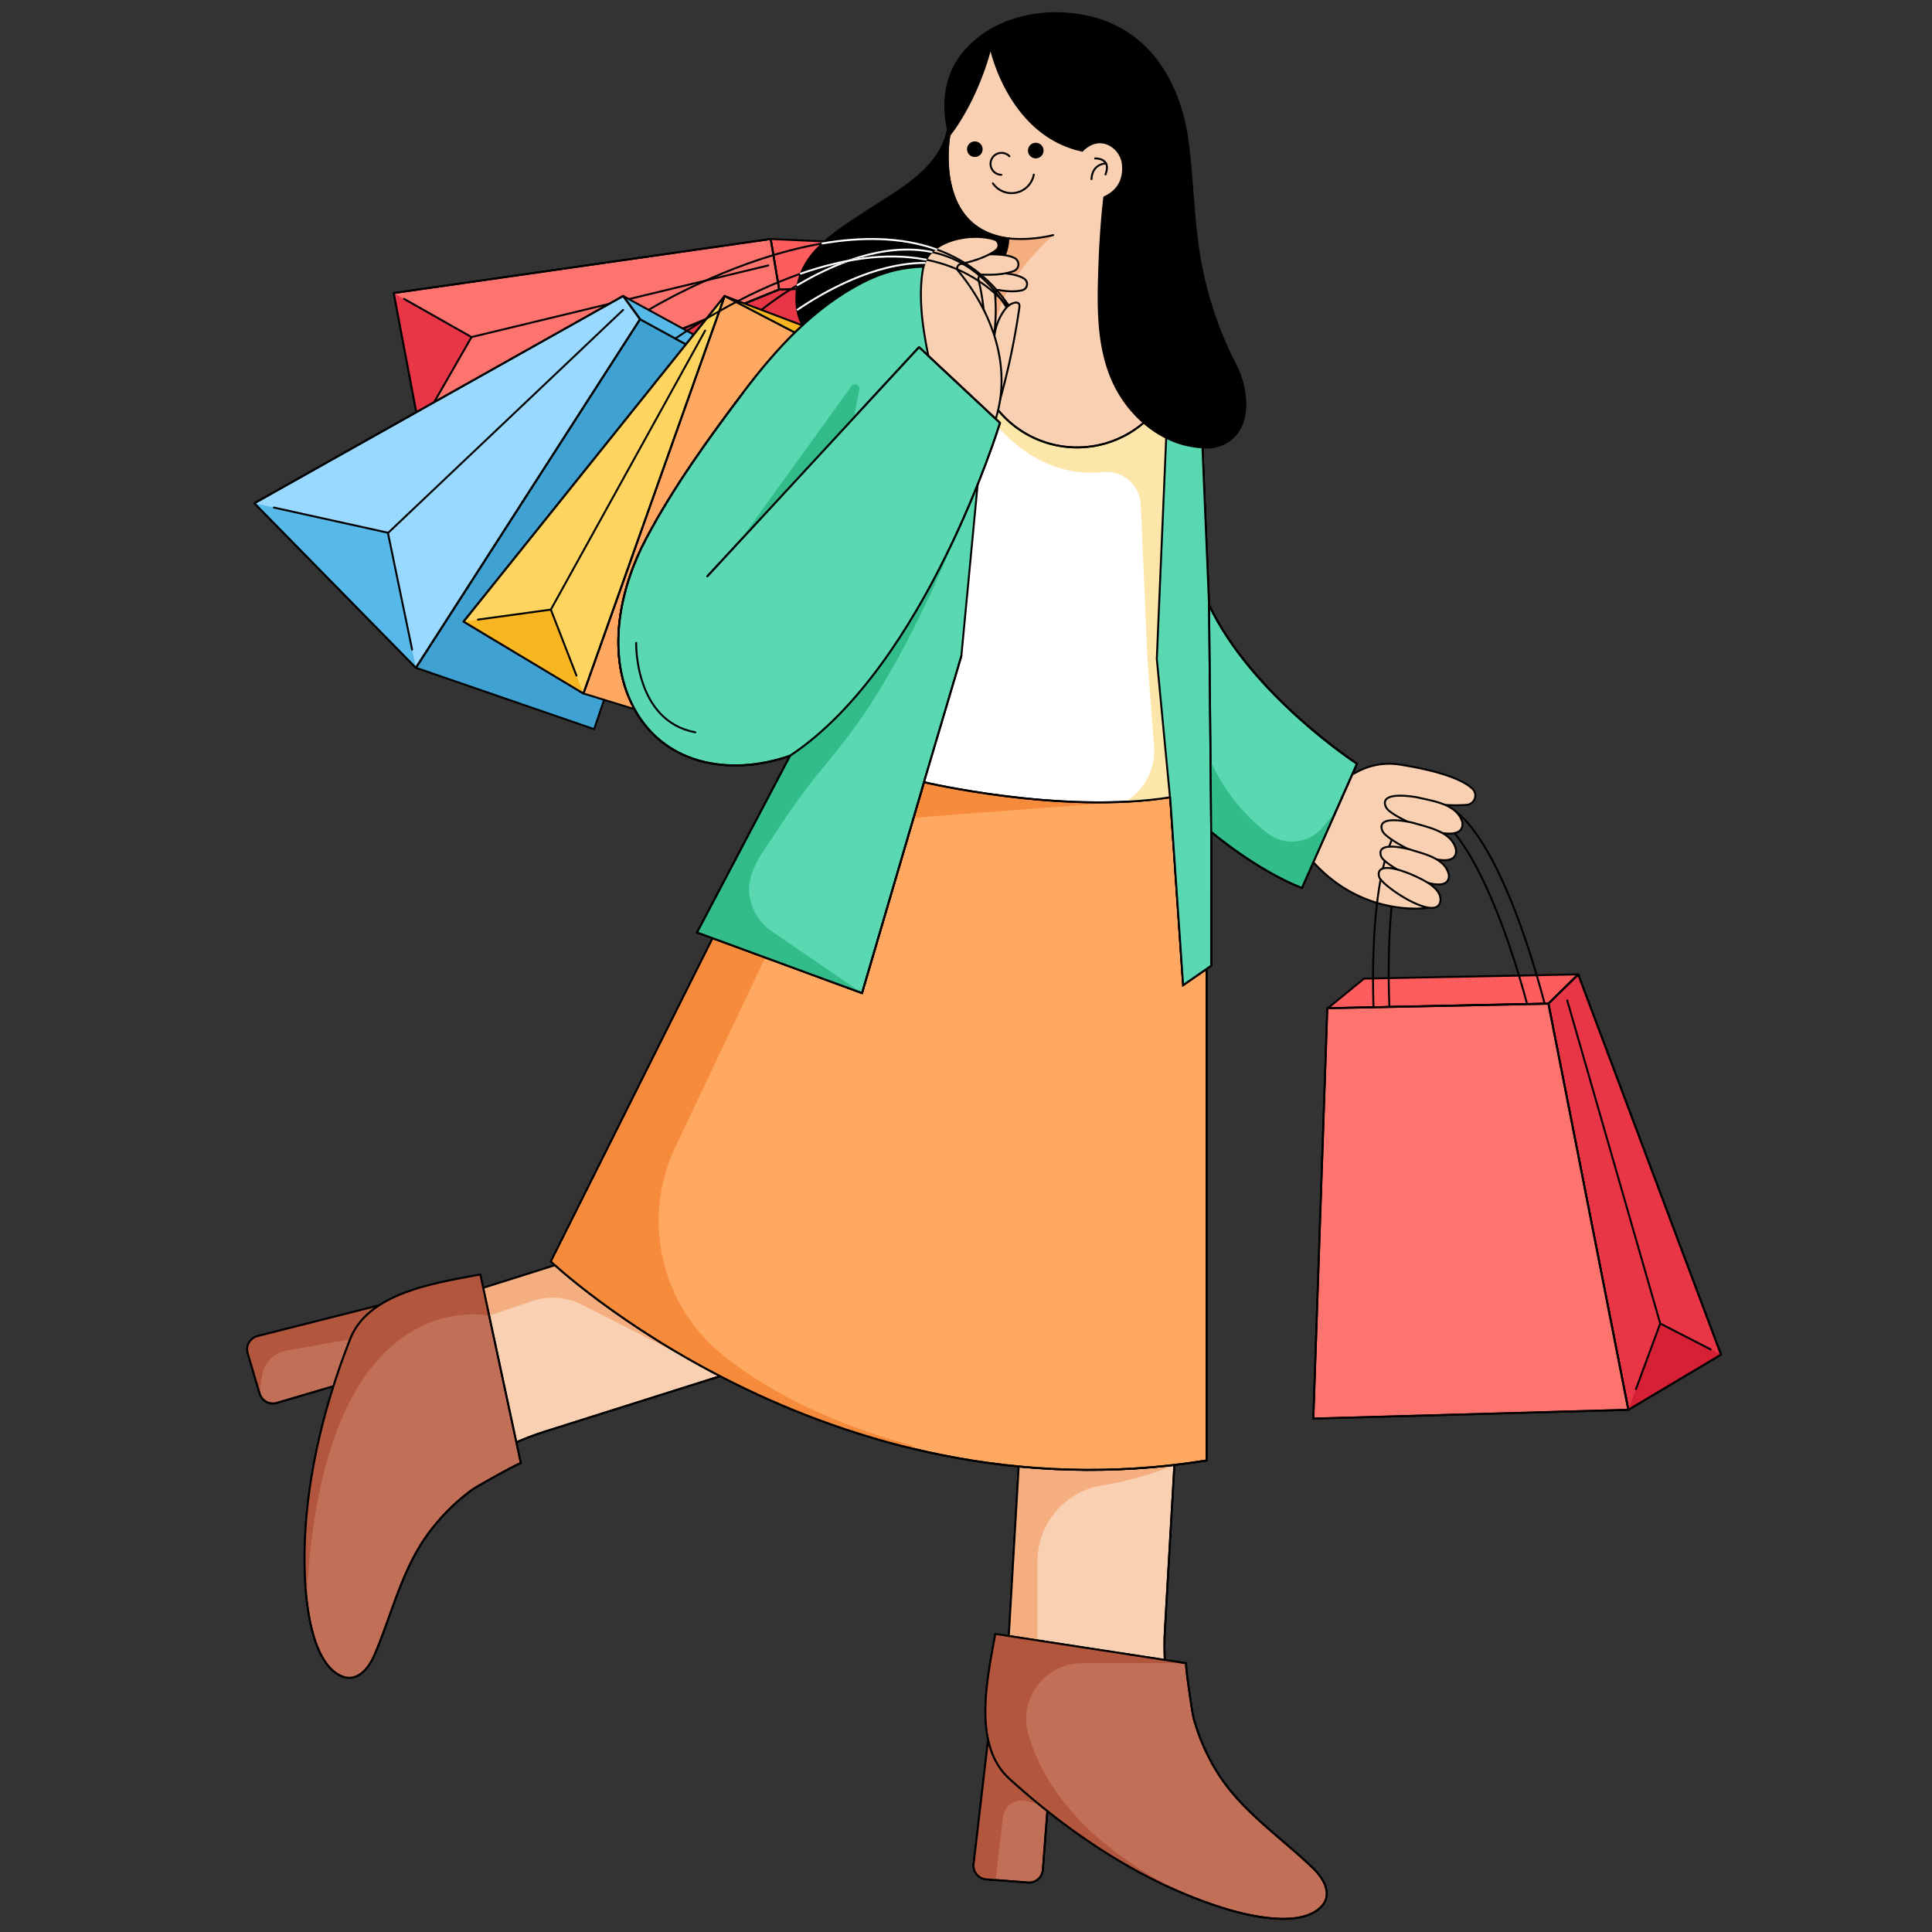 <svg id="图层_1" data-name="图层 1" xmlns="http://www.w3.org/2000/svg" viewBox="0 0 1000 1000"><rect x="0" y="0" width="1000" height="1000" fill="#333333" stroke="none"/><defs><style>.cls-1{fill:#ff5c5d;}.cls-1,.cls-10,.cls-11,.cls-13,.cls-16,.cls-18,.cls-19,.cls-2,.cls-20,.cls-23,.cls-3,.cls-4,.cls-6,.cls-7,.cls-8,.cls-9{stroke:#000;}.cls-1,.cls-10,.cls-11,.cls-13,.cls-19,.cls-2,.cls-20,.cls-22,.cls-23,.cls-3,.cls-4,.cls-6,.cls-7,.cls-8,.cls-9{stroke-linecap:round;stroke-linejoin:round;}.cls-18,.cls-2,.cls-22{fill:none;}.cls-3,.cls-5{fill:#e83647;}.cls-4{fill:#fc746d;}.cls-6{fill:#40a2d3;}.cls-24,.cls-7{fill:#57b9ea;}.cls-9{fill:#ffa861;}.cls-10,.cls-21{fill:#f7b521;}.cls-11{fill:#f9d0b2;}.cls-12{fill:#f4ae7f;}.cls-13{fill:#c17057;}.cls-14{fill:#b2563d;}.cls-15{fill:#f78b3c;}.cls-16{fill:#fff;}.cls-16,.cls-18{stroke-miterlimit:10;}.cls-17{fill:#fce6a9;}.cls-19{fill:#59d8b1;}.cls-20{fill:#ffd55f;}.cls-22{stroke:#fff;}.cls-23{fill:#99d8ff;}.cls-25{fill:#c9112b;opacity:0.59;}.cls-26{fill:#31bc8a;}.cls-27{fill:#606060;}</style></defs><polygon class="cls-1" points="816.91 504.35 706.02 506.52 687.26 521.85 801.46 519.42 816.91 504.35"/><path class="cls-2" d="M719.7,533c-3.79-65.67,4.46-113.62,22.51-116.49,19.57-3.1,44.59,47.7,61.59,120.19"/><polygon class="cls-3" points="353.43 170.09 389.23 214.12 441.87 148.69 403.28 149.82 353.43 170.09"/><polygon class="cls-1" points="398.9 123.7 441.87 125.68 441.87 148.69 403.28 149.82 398.9 123.7"/><polygon class="cls-4" points="203.81 151.68 217.74 225.24 403.28 149.82 398.9 123.7 203.81 151.68"/><polygon class="cls-5" points="203.81 151.68 244.06 174.47 224.71 208.18 215.49 213.36 203.81 151.68"/><polygon class="cls-2" points="203.81 151.68 217.74 225.24 403.28 149.82 398.9 123.7 203.81 151.68"/><polyline class="cls-2" points="209.2 154.74 244.06 174.47 397.65 137.39"/><polygon class="cls-6" points="307.51 377.42 215.26 345.64 331.29 165.22 372.13 187.6 307.51 377.42"/><polygon class="cls-7" points="322.53 153.21 365 176.41 372.13 187.6 331.29 165.22 322.53 153.21"/><path class="cls-8" d="M518.35,166.43c-3.89,4.23-44.09,1.63-48.83,4.78a51.44,51.44,0,0,1-32.94,8.28c-6.43-.65-13.21-2.7-18-7.2-5.56-5.22-6.79-13.41-6.27-20.71,1.5-20.72,20.09-31.38,35.58-41.67,17.57-11.68,41.67-23.3,43.27-47.32C491.14,62.59,553.15,128.66,518.35,166.43Z"/><polygon class="cls-9" points="388.83 385.62 301.98 358.95 375.08 153.21 418.43 175.76 388.83 385.62"/><polygon class="cls-10" points="375.08 153.21 425.93 179.66 415.33 168.43 375.08 153.21"/><path class="cls-11" d="M345.64,636.45l-183.1,57.76L212.24,795s18.52-38.24,70.54-54.27l102.5-32.4Z"/><path class="cls-12" d="M287.29,654.9h0l-37.19,11.69,3.11,14.46,21.72-7.49a34,34,0,0,1,26.57,1.86l55.57,28.35h0C319,682.18,294.42,661.27,287.29,654.9Z"/><path class="cls-2" d="M345.64,636.45l-183.1,57.76L212.24,795s18.52-38.24,70.54-54.27l102.5-32.4Z"/><path class="cls-13" d="M134.37,721.28l-6.12-20.74a7.15,7.15,0,0,1,5.11-9l62.84-15.9L181.08,715l-37.82,11.17A7.17,7.17,0,0,1,134.37,721.28Z"/><path class="cls-14" d="M196.2,675.68h0l-62.84,15.9a7.15,7.15,0,0,0-5.11,9l6.12,20.74,1.25-9.13a15.4,15.4,0,0,1,12.54-13.08l33-5.9C184.11,685.67,189.49,680,196.2,675.68Z"/><path class="cls-2" d="M134.37,721.28l-6.12-20.74a7.15,7.15,0,0,1,5.11-9l62.84-15.9L181.08,715l-37.82,11.17A7.17,7.17,0,0,1,134.37,721.28Z"/><path class="cls-13" d="M248.61,659.69l21,97.71c-.15-.74-23.16,12.17-25.13,13.61a106.17,106.17,0,0,0-22.69,22.6c-13.82,18.73-18.93,42-28,63.09-2.88,6.67-8.82,14.39-17,10.89-14.46-6.15-17.9-33.91-18.72-47.06-2.65-42.87,7.59-87.68,23.18-127.36C190.72,668.84,225.94,664,248.61,659.69Z"/><path class="cls-14" d="M253.2,681.05c-2.67-12.44-4.59-21.36-4.59-21.36-22.67,4.33-57.89,9.15-67.45,33.48-15.59,39.68-25.83,84.49-23.18,127.36.15,2.3.37,5.06.72,8.07C166.27,661,253.2,681.05,253.2,681.05Z"/><path class="cls-2" d="M248.61,659.69l21,97.71c-.15-.74-23.16,12.17-25.13,13.61a106.17,106.17,0,0,0-22.69,22.6c-13.82,18.73-18.93,42-28,63.09-2.88,6.67-8.82,14.39-17,10.89-14.46-6.15-17.9-33.91-18.72-47.06-2.65-42.87,7.59-87.68,23.18-127.36C190.72,668.84,225.94,664,248.61,659.69Z"/><path class="cls-11" d="M528,746.78,516.8,938.45l111.86-10.6S599.51,896.94,603,842.62l6.18-107.32Z"/><path class="cls-12" d="M527.26,759h0l-5.11,87.77L537,849.07V808.18a39.81,39.81,0,0,1,33.67-39.39,169.41,169.41,0,0,0,37.28-10.57h0A379.64,379.64,0,0,1,527.26,759Z"/><path class="cls-2" d="M528,746.78,516.8,938.45l111.86-10.6S599.51,896.94,603,842.62l6.18-107.32Z"/><path class="cls-9" d="M378,467.27,285.12,652.93s142.14,134.89,339.4,103V472.84l-12.4-70.19-157.3-17Z"/><path class="cls-9" d="M378,467.27,285.12,652.93s142.14,134.89,339.4,103V472.84l-12.4-70.19-157.3-17Z"/><path class="cls-15" d="M349.57,593.67l46.53-98.09-27.3-10L285.12,652.93s72.27,68.57,185.25,96.37l2.71-.84c-46.3-12.6-77.78-30-99.15-47.25A89.18,89.18,0,0,1,349.57,593.67Z"/><path class="cls-15" d="M478.27,404.81l-5.43,18.44,109.93-8.32-24,.17A456.64,456.64,0,0,1,478.27,404.81Z"/><path class="cls-2" d="M378,467.27,285.12,652.93s142.14,134.89,339.4,103V472.84l-12.4-70.19-157.3-17Z"/><path class="cls-16" d="M491.4,70s-9,48.75,31,53.48c0,0,.38,20.07-19.39,16.78-20.33-3.39-37.28-4-56.6,6-25.3,13-44.83,34.52-61.74,56.94-18,23.83-36.28,49.21-50.27,75.65-13.34,25.2-20.4,57.9-7.75,84.78C341.93,396,377.58,402.13,409,391.14l-48.18,91.5L446.17,514l32.1-109.14s71,16.77,127.41,7.82l6.71,97.24,14.53-10.06V430.52s22.91,19.56,46.94,29.06l28.5-64.27s-54.21-35.21-76.56-82.15l-3.91-93.32L582.77,51.62,519.06,19.77h-9.47Z"/><path class="cls-17" d="M605.58,412.65,598.76,341l4.86-114.48a55.59,55.59,0,0,1-11.57-7.78,52.89,52.89,0,0,1-75.47-6.5c-.35,1.51-.74,3-1.2,4.56l-7.07-6.62h0l9.29,8.7s-.26.85-.77,2.42C527.07,232.64,545.36,247,571,244.36a17.71,17.71,0,0,1,19.45,16.9L594,342.91l3.34,43a31.42,31.42,0,0,1-14.52,29h0A214.3,214.3,0,0,0,605.58,412.65Z"/><path class="cls-18" d="M491.4,70s-9,48.75,31,53.48c0,0,.38,20.07-19.39,16.78-20.33-3.39-37.28-4-56.6,6-25.3,13-44.83,34.52-61.74,56.94-18,23.83-36.28,49.21-50.27,75.65-13.34,25.2-20.4,57.9-7.75,84.78C341.93,396,377.58,402.13,409,391.14l-48.18,91.5L446.17,514l32.1-109.14s71,16.77,127.41,7.82l6.71,97.24,14.53-10.06V430.52s22.91,19.56,46.94,29.06l28.5-64.27s-54.21-35.21-76.56-82.15l-3.91-93.32L582.77,51.62,519.06,19.77h-9.47Z"/><path class="cls-11" d="M610.43,178.67l1.69-.82L582.77,51.62,519.06,19.77h-9.47L491.4,70s-9,48.75,31,53.48c0,0,.38,20.07-19.39,16.78A135.34,135.34,0,0,0,479.71,138l24.86,40.65a52.93,52.93,0,1,0,105.86,0Z"/><path class="cls-2" d="M610.43,178.67l1.69-.82L582.77,51.62,519.06,19.77h-9.47L491.4,70s-9,48.75,31,53.48c0,0,.38,20.07-19.39,16.78A135.34,135.34,0,0,0,479.71,138l24.86,40.65a52.93,52.93,0,1,0,105.86,0Z"/><path class="cls-8" d="M519.09,12.3A54.24,54.24,0,0,0,499,27c-10.23,12.11-11.64,28.08-7.61,43,0,0,13.64-16.32,21.35-45.38,0,0,9.19,45.08,47.45,53.38,0,0,5.87-6.86,13.66-3.32A13.09,13.09,0,0,1,581.28,86c.29,5.19-1.14,12.24-9.71,16.1-1.36,11.77-2.13,23.65-2.54,35.49-.68,19.81-1.33,41.22,7.11,59.85,8.57,18.91,27.27,34.34,48.72,34.19a19.2,19.2,0,0,0,14.85-6.88c3.18-3.92,5.62-10.05,4.67-19.56a46.32,46.32,0,0,0-5-16.5,191.69,191.69,0,0,1-18.49-55.55c-3.38-20-3.54-40.36-6.22-60.45-2-15-7.35-30.35-16.78-42.34A60,60,0,0,0,566.08,9.38C550.73,5.28,533.74,6,519.09,12.3Z"/><circle cx="536.11" cy="77.94" r="4.04"/><circle cx="504.57" cy="77.23" r="4.04"/><path class="cls-11" d="M522.48,80.89a5.67,5.67,0,1,0-4.22,9.58"/><path class="cls-2" d="M513.92,94.9a11.72,11.72,0,0,0,21.17-4.5"/><path class="cls-2" d="M566.82,82s8.76-.37,5.37,8.3"/><path class="cls-2" d="M572.48,84.57s-7.15,0-7.52,8.16"/><path class="cls-19" d="M625.8,313.16l-3.42-81.62a47.2,47.2,0,0,1-18.76-5L598.76,341l6.82,71.65.1,0,.26,3.76h0l6.45,93.48,14.53-10.06V430.52s22.91,19.56,46.94,29.06l28.5-64.27S648.15,360.1,625.8,313.16Z"/><path class="cls-12" d="M515.89,191.87c-7-26.64,7.17-49,27-68.09l2.18-2.09a70.61,70.61,0,0,1-22.67,1.77h0s.17,9.6-6.25,14.43l-15.15,35,3.53,5.78"/><path class="cls-2" d="M545.11,121.69a70.61,70.61,0,0,1-22.67,1.77"/><path class="cls-19" d="M516.8,137.39c-2.87,2.46-7.2,3.94-13.75,2.85-20.33-3.39-37.28-4-56.6,6-25.3,13-44.83,34.52-61.74,56.94-18,23.83-36.28,49.21-50.27,75.65-13.34,25.2-20.4,57.9-7.75,84.78C341.93,396,377.58,402.13,409,391.14l-48.18,91.5L446.17,514l30.05-102.2h0l2-6.94h0l19.37-65.27Z"/><path class="cls-19" d="M409,391.14C479.31,344.57,517.6,218.88,517.6,218.88l-41.9-39.23L366.13,298.26"/><path class="cls-11" d="M514.61,141.17s11.37-.1,15.85,3.34a3.31,3.31,0,0,1-1.11,5.65c-2.34.62-6.32,1.07-12.32-.06a1.84,1.84,0,0,0-2,2.09,98.51,98.51,0,0,1-.51,21.37l-12.9-31.92Z"/><path class="cls-11" d="M504.06,132.18s14.71-1.89,21.11,1.39a3.69,3.69,0,0,1-.44,6.72c-2.92,1.08-8,2.23-16,1.85a2.22,2.22,0,0,0-2.26,2.74,103.27,103.27,0,0,1,3.08,24.83l-22.28-35Z"/><path class="cls-11" d="M514.59,178.79A28.18,28.18,0,0,1,521,159.1c1.52-1.78,7.27-4.59,6.63,0a375.63,375.63,0,0,1-10.41,49.26Q515.94,193.59,514.59,178.79Z"/><path class="cls-11" d="M480.52,184.16c-2.75-13.38-4.93-27.88-3.29-41.52.56-4.62,1.52-8.71,5-12.12,7.59-7.52,22.54-9.55,32.37-6.58a3.14,3.14,0,0,1,.93,5.54c-3,2.26-8.53,5.08-18.33,7.18a2.2,2.2,0,0,0-1.24,3.57c7.83,9.31,30.49,40.35,19.46,76.57Z"/><path class="cls-11" d="M699.91,400.84l2.89-1.51a35,35,0,0,1,21.66-3.59c12.28,1.92,30.64,5.82,37.71,12.56a4.85,4.85,0,0,1-3,8.29,78.48,78.48,0,0,1-19.46-1l-.86,54.33s-32.92,5.22-59.1-23.69Z"/><path class="cls-13" d="M532.08,974.4l-21.56-1.66a7.15,7.15,0,0,1-6.56-8l7.5-64.39,31.32,28.1-3,39.32A7.15,7.15,0,0,1,532.08,974.4Z"/><path class="cls-14" d="M522.46,920.68c-6-5.42-9.32-12.47-11-20.28h0L504,964.79a7.15,7.15,0,0,0,6.56,8l4.73.37,3.85-32.69a9.72,9.72,0,0,1,12.2-8.24l6.55,1.79h0Q529.92,927.47,522.46,920.68Z"/><path class="cls-2" d="M532.08,974.4l-21.56-1.66a7.15,7.15,0,0,1-6.56-8l7.5-64.39,31.32,28.1-3,39.32A7.15,7.15,0,0,1,532.08,974.4Z"/><path class="cls-13" d="M515.17,845.73,614,860.88c-.75-.12,3.13,26,3.78,28.33a106.12,106.12,0,0,0,13,29.25c12.58,19.58,32.48,32.63,49,48.65,5.21,5.06,10.31,13.36,4.12,19.79-10.89,11.32-38.07,4.67-50.65.75-41-12.78-79.24-38.29-110.77-67C503.12,903.08,511.15,868.46,515.17,845.73Z"/><path class="cls-14" d="M560,860.88H614l-98.78-15.15c-4,22.73-12,57.35,7.29,74.95,26.53,24.13,57.81,46,91.49,60h0c-54.09-26.1-74.46-58.33-81.69-82.77A28.88,28.88,0,0,1,560,860.88Z"/><path class="cls-2" d="M515.17,845.73,614,860.88c-.75-.12,3.13,26,3.78,28.33a106.12,106.12,0,0,0,13,29.25c12.58,19.58,32.48,32.63,49,48.65,5.21,5.06,10.31,13.36,4.12,19.79-10.89,11.32-38.07,4.67-50.65.75-41-12.78-79.24-38.29-110.77-67C503.12,903.08,511.15,868.46,515.17,845.73Z"/><path class="cls-19" d="M702.36,395.31s-54.21-35.21-76.56-82.15l1.12,117.36s22.91,19.56,46.94,29.06Z"/><polygon class="cls-20" points="301.98 358.95 375.08 153.21 239.94 321.73 301.98 358.95"/><polygon class="cls-21" points="301.98 358.95 285.12 315.53 239.94 321.73 301.98 358.95"/><polygon class="cls-2" points="301.98 358.95 375.08 153.21 239.94 321.73 301.98 358.95"/><polyline class="cls-2" points="365 171.09 285.12 315.53 298.37 349.66"/><line class="cls-2" x1="247.37" y1="320.71" x2="285.12" y2="315.53"/><path class="cls-2" d="M394.12,160.41S477.64,91,521,159.1"/><path class="cls-22" d="M412.82,147.56c17.37-10.34,44.26-22.34,69.39-17.13"/><path class="cls-22" d="M412.82,160.29c13.54-9.21,39.62-24.2,65.83-24.22"/><polygon class="cls-23" points="331.29 165.22 215.26 345.64 131.67 260.46 322.53 153.21 331.29 165.22"/><polygon class="cls-24" points="200.81 275.9 215.26 345.64 131.67 260.46 200.81 275.9"/><polygon class="cls-2" points="331.29 165.22 215.26 345.64 131.67 260.46 322.53 153.21 331.29 165.22"/><polyline class="cls-2" points="322.53 160.41 200.81 275.9 213.31 336.22"/><line class="cls-2" x1="141.76" y1="262.71" x2="200.89" y2="275.76"/><path class="cls-2" d="M335.71,160.41s132.07-81.06,186.43-2.27"/><path class="cls-22" d="M425.72,126c19.91-3.4,40.54-3.51,58.94,3.07"/><path class="cls-2" d="M349.55,175.22c31.95-21.77,120.69-73.48,172.15-16.75"/><path class="cls-22" d="M414.53,141.62c20.9-7.26,43.6-11.33,64.71-7.22"/><line class="cls-2" x1="244.06" y1="174.47" x2="224.71" y2="208.18"/><polygon class="cls-3" points="801.46 519.51 842.82 729.72 890.82 701.15 816.91 504.35 801.46 519.51"/><polygon class="cls-25" points="859.33 685.04 842.82 729.72 890.82 701.15 859.33 685.04"/><polygon class="cls-2" points="801.46 519.51 842.82 729.72 890.82 701.15 816.91 504.35 801.46 519.51"/><polyline class="cls-2" points="811.19 517.79 859.33 685.04 846.78 718.98"/><line class="cls-2" x1="885.46" y1="698.47" x2="859.33" y2="685.04"/><path class="cls-11" d="M717,416.8c-2-6.84,12.29-4.84,16.52-4.11,8.31,2,20.88,3.46,23.42,13.09,1.29,13.29-31.08,0-38.25-6.36A5.7,5.7,0,0,1,717,416.8Z"/><path class="cls-11" d="M715.17,429c-1.55-6.7,11.89-4.11,16.19-3.12l.35.09c7.66,2.31,19,4.39,21.67,12.87a5.54,5.54,0,0,1,.19,2.77c-2.06,10.18-30.55-3.59-36.9-9.95A5.45,5.45,0,0,1,715.17,429Z"/><path class="cls-11" d="M714.53,441.81c-.5-5.76,11.33-3.1,15.19-2.15,7.36,2.38,18.6,4.54,20.24,13.41.27,12-27.72-1.92-34-8.23A4.9,4.9,0,0,1,714.53,441.81Z"/><path class="cls-11" d="M714.75,455.38a4.42,4.42,0,0,1-1.12-3.32c.87-8.05,24.83,3.4,28.09,6.82,2.19,1.77,4,4.11,3.86,7.07C744.75,477.08,720.34,462,714.75,455.38Z"/><path class="cls-2" d="M752.88,431.22c15.12,18.46,30.93,58.55,42.81,109.22"/><path class="cls-2" d="M719,438.23c.45-1.26.92-2.47,1.41-3.61"/><path class="cls-2" d="M715.78,449.5c.32-1.39.63-2.64,1-3.94"/><path class="cls-2" d="M711.59,536.75c-1.88-32.7-.79-61,3-81.54"/><polyline class="cls-4" points="801.46 519.51 687.01 521.85 679.78 734.26 842.82 729.72 801.46 519.51 687.01 521.85 801.46 519.51"/><path class="cls-2" d="M329.29,332.73s-1.05,40.37,30.62,46.32"/><path class="cls-26" d="M495.28,275.76C477.05,315.3,448,365.35,409,391.14l-48.18,91.5L446.17,514l-46.89-32.08a26.72,26.72,0,0,1-11.43-19.44c-1.11-12,7.62-22.29,13.8-31.69a351.38,351.38,0,0,1,23.43-32.37c9.82-11.8,19.1-23.59,27.27-36.63,14.14-22.58,26.1-46.57,36.7-71C491.2,285.78,493.33,280.8,495.28,275.76Z"/><path class="cls-2" d="M384.71,203.15c-18,23.83-36.28,49.21-50.27,75.65-13.34,25.2-20.4,57.9-7.75,84.78C341.93,396,377.58,402.13,409,391.14l-48.18,91.5L446.17,514l30.05-102.2h0l2-6.94h0l19.37-65.27"/><path class="cls-26" d="M690.22,421.66l-5.65,6.65a20.81,20.81,0,0,1-28.46,3,97.24,97.24,0,0,1-29.54-37.5l.35,36.68s22.91,19.56,46.94,29.06l15.67-35.34Z"/><path class="cls-2" d="M702.36,395.31s-54.21-35.21-76.56-82.15l1.12,117.36s22.91,19.56,46.94,29.06Z"/><polyline class="cls-2" points="801.46 519.51 687.01 521.85 679.78 734.26 842.82 729.72 801.46 519.51 687.01 521.85 801.46 519.51"/><path class="cls-26" d="M441.87,216.28l2.94-14.65a2.28,2.28,0,0,0-4.08-1.78l-58.31,80.78Z"/><path class="cls-2" d="M409,391.14C479.31,344.57,517.6,218.88,517.6,218.88l-41.9-39.23L366.13,298.26"/><path class="cls-27" d="M606.66,227.91l0,0Z"/><path class="cls-27" d="M605,227.19l.18.08Z"/></svg>